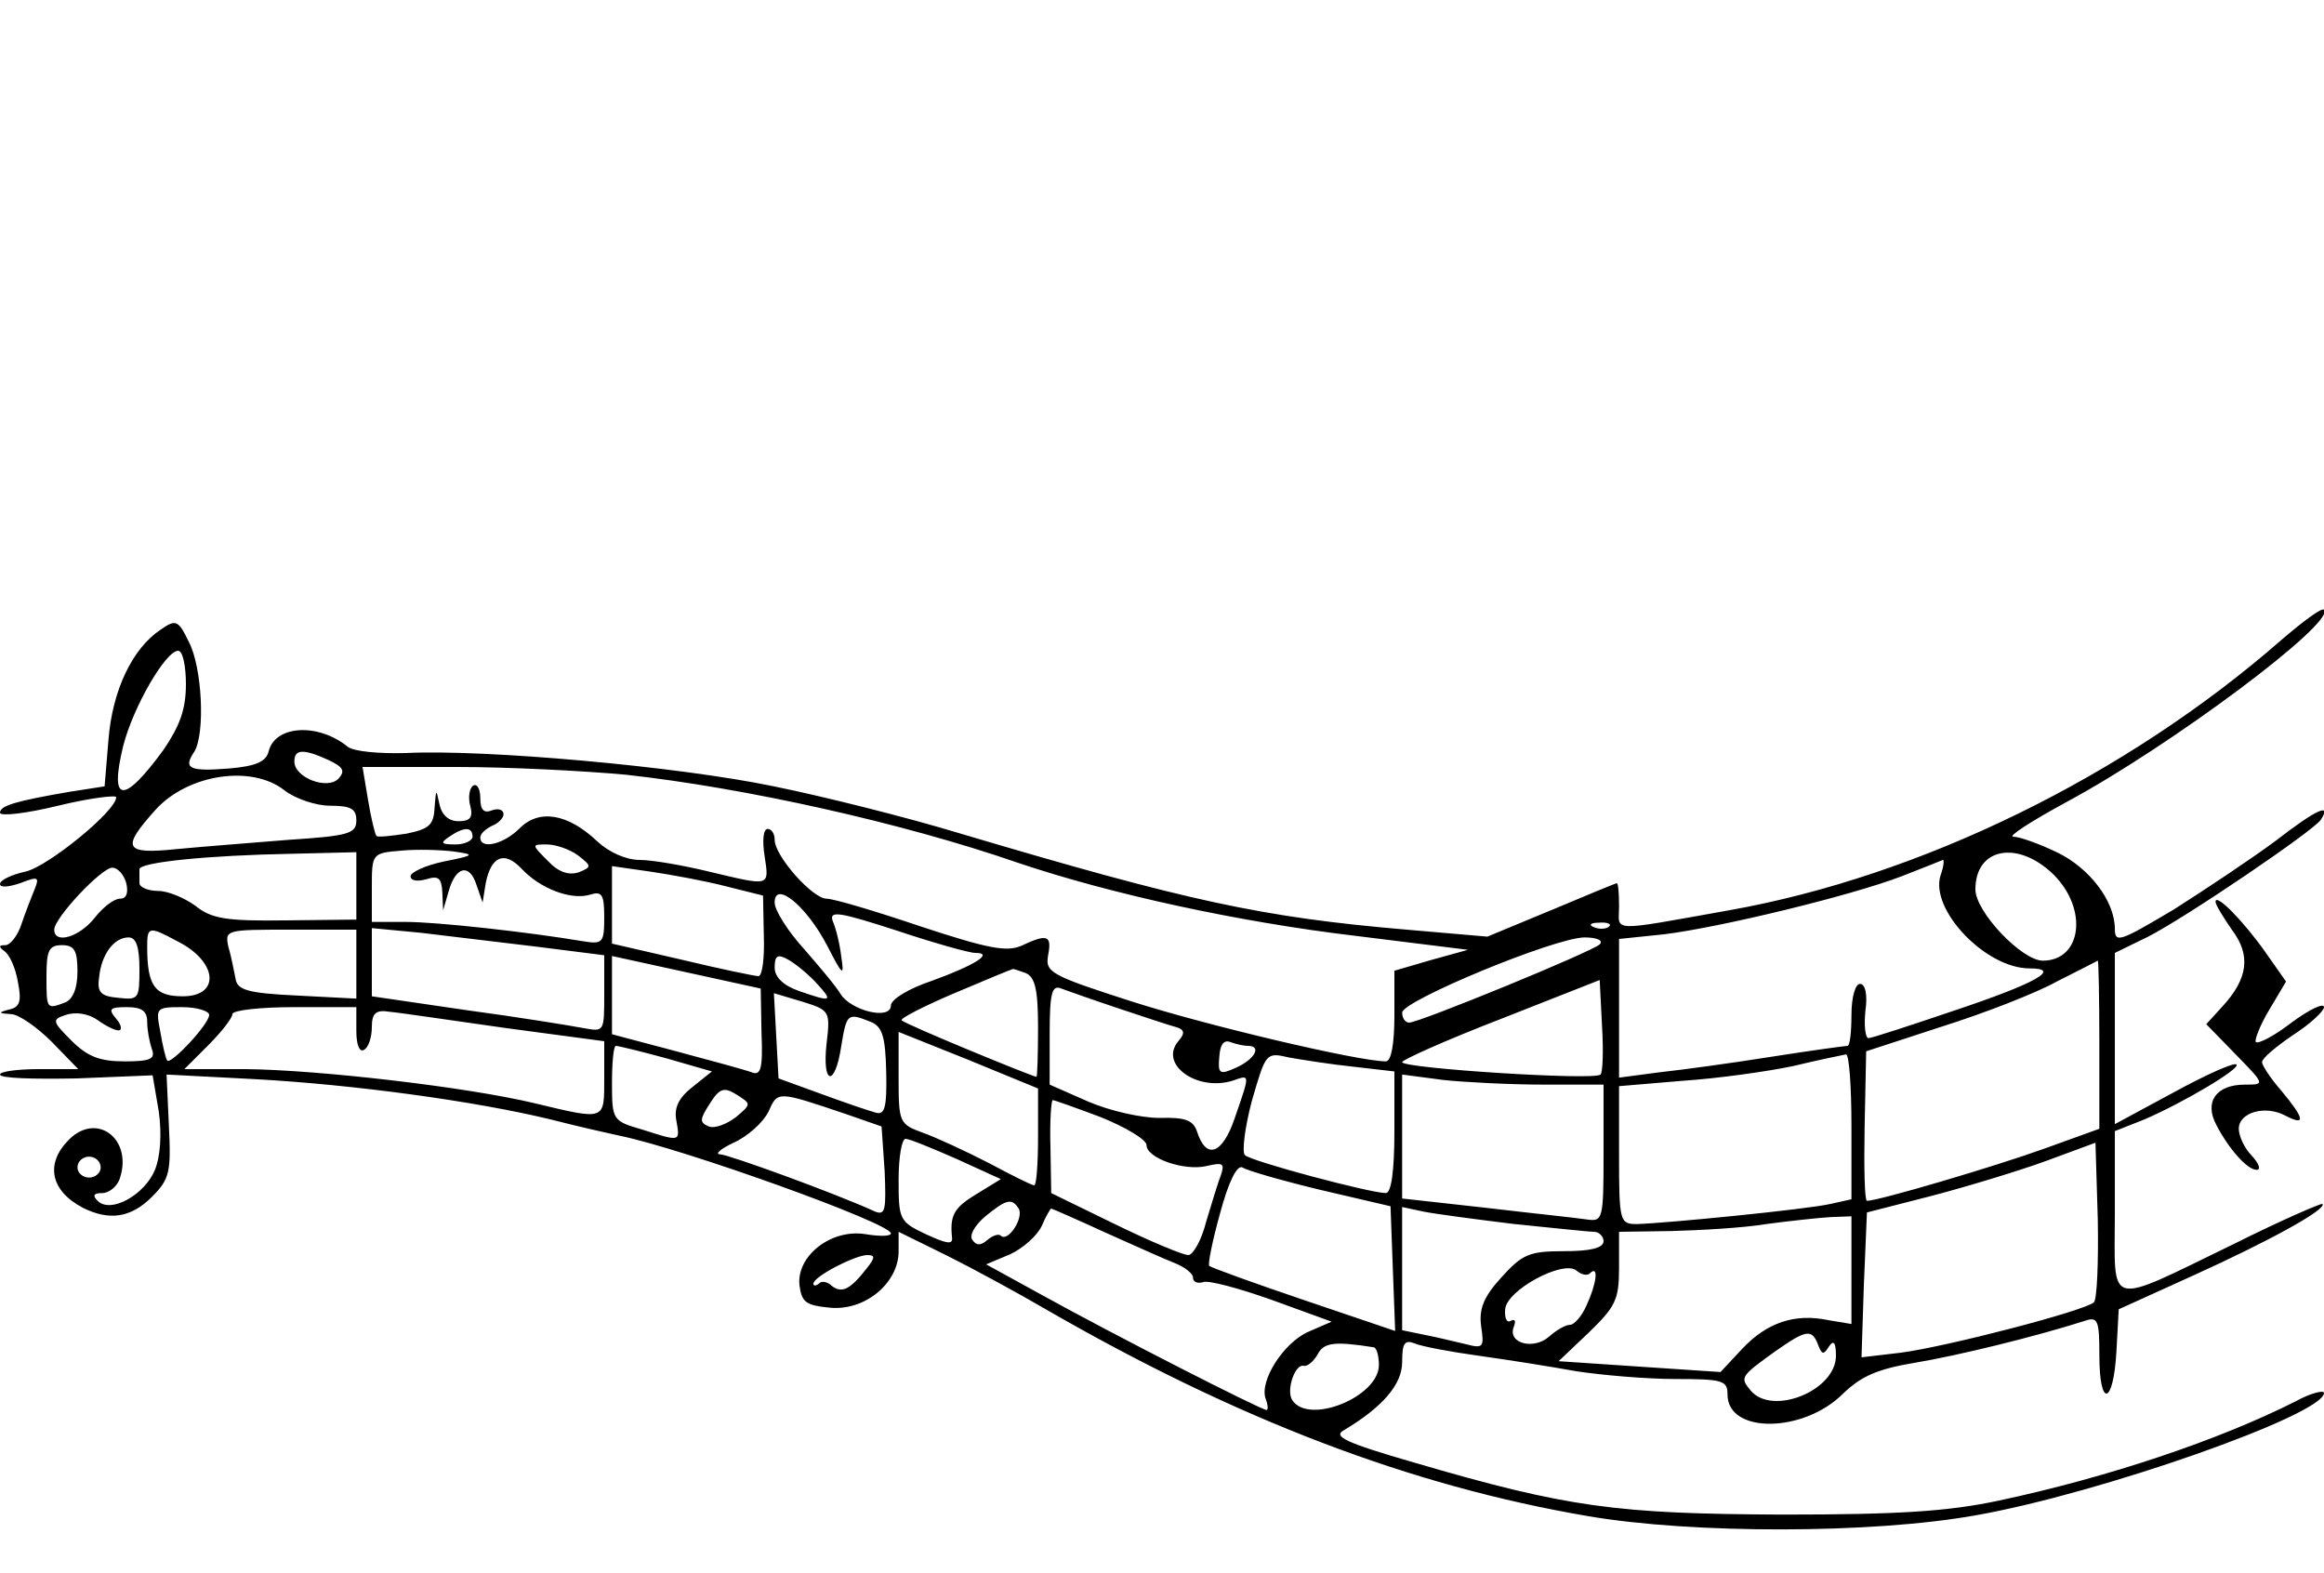 <?xml version="1.0" standalone="no"?>
<!DOCTYPE svg PUBLIC "-//W3C//DTD SVG 20010904//EN"
 "http://www.w3.org/TR/2001/REC-SVG-20010904/DTD/svg10.dtd">
<svg version="1.0" xmlns="http://www.w3.org/2000/svg"
 width="300pt" height="203pt" viewBox="0 0 300 203"
 preserveAspectRatio="xMidYMid meet">
<g transform="translate(0,203) scale(0.1,-0.1)"
fill="#000000" stroke="none">
<path d="M2945 1204 c-200 -175 -465 -305 -713 -349 -157 -28 -142 -28 -142 5
0 17 -1 30 -3 30 -1 0 -40 -16 -85 -35 l-82 -34 -104 9 c-188 16 -283 37 -576
124 -69 21 -177 48 -241 61 -125 26 -374 48 -475 43 -35 -1 -67 2 -75 8 -38
31 -93 28 -102 -5 -3 -14 -16 -20 -52 -23 -51 -4 -59 0 -44 22 14 24 10 108
-7 141 -14 29 -17 30 -37 16 -36 -24 -62 -78 -67 -142 l-5 -60 -45 -7 c-70
-12 -90 -18 -90 -27 0 -5 34 -1 75 9 41 10 75 14 75 11 0 -18 -89 -90 -117
-96 -18 -4 -33 -11 -33 -16 0 -5 11 -4 26 1 23 9 25 8 19 -7 -4 -10 -12 -30
-17 -45 -5 -16 -15 -28 -21 -28 -9 0 -9 -2 -1 -8 6 -4 14 -21 17 -39 5 -25 3
-33 -11 -36 -15 -4 -14 -5 2 -6 10 0 34 -17 53 -36 l34 -35 -51 0 c-27 0 -50
-3 -50 -7 0 -5 44 -6 99 -5 l98 4 8 -47 c4 -29 2 -58 -5 -75 -13 -32 -57 -57
-74 -40 -7 7 -5 10 6 10 9 0 20 9 23 20 16 50 -30 85 -66 49 -31 -31 -24 -66
18 -88 34 -17 62 -13 89 14 23 23 25 32 22 92 l-3 66 115 -6 c126 -7 282 -28
381 -52 35 -9 75 -18 89 -21 83 -17 350 -113 350 -126 0 -4 -15 -4 -33 -1 -44
7 -89 -28 -85 -66 3 -22 8 -26 40 -29 45 -4 88 32 88 73 l0 25 63 -31 c34 -17
91 -48 127 -69 246 -142 471 -228 700 -267 134 -23 366 -23 500 1 160 28 450
130 450 158 0 4 -17 0 -37 -11 -99 -50 -242 -98 -383 -128 -66 -14 -129 -18
-280 -18 -213 1 -276 9 -474 67 -90 26 -106 34 -91 42 50 30 75 59 75 88 0 24
3 29 16 24 9 -4 47 -11 83 -16 36 -5 93 -14 126 -20 33 -5 90 -10 128 -10 61
0 67 -2 67 -20 0 -51 98 -50 149 1 24 23 45 32 93 40 54 9 153 33 219 54 17 6
19 1 19 -44 0 -69 18 -65 22 4 l3 55 97 44 c95 43 172 85 166 92 -2 1 -53 -21
-113 -51 -169 -82 -155 -85 -155 39 l0 106 38 15 c51 22 125 66 119 71 -3 3
-39 -13 -81 -36 l-76 -41 0 110 0 111 43 21 c49 25 214 137 223 151 14 22 -5
14 -58 -27 -31 -23 -91 -63 -132 -89 -69 -41 -76 -44 -76 -25 0 36 -33 79 -75
99 -23 11 -48 20 -56 20 -8 0 23 20 69 45 134 72 348 232 332 248 -3 3 -27
-15 -55 -39z m-2705 -57 c0 -33 -8 -54 -29 -85 -52 -71 -70 -69 -52 5 13 51
55 123 71 123 6 0 10 -20 10 -43z m184 -98 c19 -9 22 -14 13 -24 -14 -15 -57
1 -57 22 0 16 11 17 44 2z m384 -19 c154 -17 357 -62 507 -114 119 -40 283
-76 435 -94 l145 -18 -47 -13 -48 -14 0 -58 c0 -36 -4 -59 -11 -59 -35 0 -230
46 -327 77 -106 34 -113 38 -109 60 5 26 -1 28 -35 12 -19 -8 -44 -3 -129 25
-59 20 -113 36 -122 36 -18 0 -67 55 -67 76 0 8 -4 14 -9 14 -6 0 -7 -16 -4
-35 6 -40 8 -39 -72 -20 -33 8 -73 15 -89 15 -18 0 -40 10 -55 24 -38 36 -75
42 -100 17 -21 -21 -51 -28 -51 -12 0 5 7 11 15 15 8 3 15 10 15 15 0 6 -7 8
-15 5 -10 -4 -15 0 -15 16 0 11 -4 19 -9 16 -5 -3 -7 -15 -4 -26 4 -15 0 -20
-15 -20 -13 0 -22 8 -25 23 -4 19 -4 19 -6 -5 -1 -23 -7 -28 -36 -34 -20 -3
-37 -5 -39 -3 -2 2 -7 23 -11 47 l-7 42 122 0 c66 0 164 -5 218 -10z m-441
-20 c14 -11 41 -20 59 -20 27 0 34 -4 34 -19 0 -17 -10 -20 -87 -25 -49 -4
-114 -9 -145 -12 -68 -7 -72 1 -27 51 42 46 124 58 166 25z m243 -60 c0 -5
-10 -10 -22 -10 -19 0 -20 2 -8 10 19 13 30 13 30 0z m-37 -32 c-24 -5 -43
-14 -43 -19 0 -6 9 -7 20 -4 16 5 20 2 21 -17 l1 -23 7 24 c9 33 27 37 36 9
l8 -23 4 25 c7 35 24 42 46 19 24 -26 64 -41 88 -34 16 5 19 1 19 -29 0 -33
-2 -35 -27 -31 -71 12 -189 25 -229 25 l-44 0 0 44 c0 44 0 45 38 48 20 2 51
1 67 -1 29 -4 28 -5 -12 -13z m173 8 c18 -14 18 -15 1 -22 -13 -4 -26 0 -40
15 -21 21 -21 21 -1 21 11 0 29 -6 40 -14z m-286 -40 l0 -43 -92 -1 c-76 -1
-95 2 -116 19 -14 10 -35 19 -48 19 -13 0 -24 5 -24 10 0 6 0 13 0 18 0 9 88
18 198 20 l82 2 0 -44z m2191 15 c45 -45 36 -111 -14 -111 -27 0 -87 63 -87
92 0 54 55 64 101 19z m-146 -1 c-14 -44 58 -120 115 -120 42 0 9 -19 -99 -55
-56 -19 -105 -35 -109 -35 -4 0 -6 16 -4 35 3 21 0 35 -7 35 -6 0 -11 -17 -11
-40 0 -22 -2 -40 -5 -40 -3 0 -47 -6 -98 -14 -50 -8 -116 -17 -144 -20 l-53
-7 0 90 0 89 58 6 c73 9 242 50 307 75 28 11 51 20 53 21 2 0 1 -9 -3 -20z
m-2342 -10 c3 -13 0 -20 -8 -20 -8 0 -22 -11 -33 -25 -20 -25 -52 -34 -52 -15
0 15 61 80 75 80 7 0 15 -9 18 -20z m774 -4 l48 -12 1 -52 c1 -29 -2 -52 -7
-52 -4 0 -48 9 -98 21 l-91 21 0 50 0 50 49 -7 c27 -4 71 -12 98 -19z m131
-77 c20 -39 22 -40 18 -14 -2 17 -7 37 -11 46 -5 14 8 12 82 -12 48 -16 94
-29 102 -29 25 0 -1 -16 -56 -36 -30 -10 -53 -24 -53 -32 0 -19 -51 -7 -65 15
-5 9 -27 35 -47 58 -21 23 -38 50 -38 60 0 29 41 -4 68 -56z m1009 25 c-3 -3
-12 -4 -19 -1 -8 3 -5 6 6 6 11 1 17 -2 13 -5z m-1848 -19 c52 -26 56 -71 7
-71 -36 0 -46 13 -46 64 0 26 2 27 39 7z m231 -30 l0 -44 -77 4 c-63 3 -77 7
-79 22 -2 9 -5 27 -9 40 -5 23 -4 23 80 23 l85 0 0 -45z m233 23 l87 -11 0
-50 c0 -49 0 -49 -27 -44 -16 3 -83 14 -150 23 l-123 18 0 44 0 44 63 -6 c34
-4 101 -12 150 -18z m-513 -29 c0 -38 -1 -40 -27 -37 -23 2 -28 7 -25 27 3 29
19 51 38 51 10 0 14 -13 14 -41z m1885 32 c-11 -10 -233 -101 -246 -101 -5 0
-9 6 -9 13 0 15 195 96 235 97 17 0 25 -4 20 -9z m-1965 -35 c0 -22 -6 -36
-16 -40 -24 -9 -24 -9 -24 34 0 33 3 40 20 40 16 0 20 -7 20 -34z m883 -79 c2
-47 -1 -56 -13 -51 -8 3 -52 15 -97 27 l-83 22 0 51 0 50 96 -21 96 -21 1 -57z
m71 64 c22 -24 20 -25 -23 -10 -20 7 -31 18 -31 30 0 16 4 18 18 10 9 -5 26
-19 36 -30z m1656 -80 l0 -108 -72 -26 c-64 -23 -213 -67 -228 -67 -3 0 -4 43
-3 96 l2 97 98 32 c54 17 121 43 148 58 28 14 51 26 53 27 1 0 2 -49 2 -109z
m-1386 93 c12 -5 16 -21 16 -70 0 -35 -1 -64 -2 -64 -7 1 -170 68 -174 73 -3
2 28 18 68 35 40 17 74 31 75 31 1 1 8 -2 17 -5z m742 -131 c-7 -8 -256 8
-256 16 0 3 58 29 128 56 l127 50 3 -59 c2 -32 1 -61 -2 -63z m-621 85 c33
-11 66 -22 74 -24 10 -3 11 -8 2 -18 -25 -30 24 -65 70 -51 23 8 23 10 3 -48
-16 -47 -37 -55 -49 -17 -5 14 -15 18 -48 17 -24 0 -64 9 -92 21 l-50 22 0 65
c0 54 3 64 15 59 8 -3 42 -15 75 -26z m-378 -45 c-6 -54 11 -57 19 -3 7 42 8
43 38 31 15 -6 19 -19 20 -65 1 -46 -2 -56 -14 -52 -8 2 -40 13 -70 24 l-55
20 -3 55 -3 55 37 -11 c35 -11 36 -12 31 -54z m-914 17 c5 0 4 7 -3 15 -11 13
-8 15 14 15 19 0 26 -5 26 -19 0 -11 3 -26 6 -35 5 -13 -2 -16 -35 -16 -32 0
-48 6 -69 27 -25 25 -25 27 -7 33 12 4 28 2 40 -6 11 -8 23 -14 28 -14z m117
20 c0 -12 -49 -64 -54 -59 -2 2 -6 19 -9 37 -6 31 -6 32 28 32 19 0 35 -5 35
-10z m190 -21 c0 -17 4 -28 10 -24 6 3 10 17 10 29 0 18 5 23 23 20 12 -1 79
-11 150 -21 l127 -17 0 -48 c0 -55 2 -54 -90 -32 -88 21 -278 43 -373 44 l-79
0 31 31 c17 17 31 35 31 40 0 5 36 9 80 9 l80 0 0 -31z m880 -136 c0 -35 -2
-63 -5 -63 -3 0 -29 13 -59 29 -29 15 -68 33 -85 39 -30 11 -31 13 -31 71 l0
59 90 -36 90 -37 0 -62z m271 117 c18 0 9 -17 -15 -28 -22 -10 -24 -8 -22 14
1 16 6 22 14 19 8 -3 18 -5 23 -5z m-751 -16 l59 -17 -25 -20 c-18 -14 -24
-27 -21 -43 5 -28 6 -28 -44 -12 -38 11 -39 12 -39 60 0 26 2 48 5 48 3 0 32
-7 65 -16z m888 -11 l52 -6 0 -78 c0 -50 -4 -79 -11 -79 -20 0 -174 41 -182
49 -4 4 0 36 9 70 18 62 18 63 48 56 17 -3 55 -9 84 -12z m642 -77 l0 -94 -27
-6 c-30 -7 -213 -25 -250 -26 -22 0 -23 3 -23 89 l0 89 83 7 c45 3 109 12 142
19 33 8 63 14 68 15 4 0 7 -41 7 -93z m-397 54 l77 0 0 -89 c0 -86 -1 -88 -22
-85 -13 2 -71 8 -130 15 l-108 12 0 80 0 80 53 -7 c28 -3 87 -6 130 -6z
m-1043 -42 c-12 -9 -27 -15 -35 -12 -12 5 -12 9 1 29 13 21 19 22 35 12 19
-12 19 -12 -1 -29z m142 4 l46 -16 4 -58 c2 -49 1 -57 -12 -52 -55 25 -188 73
-200 74 -8 0 0 7 17 15 18 8 38 26 45 40 12 27 11 27 100 -3z m329 -4 c32 -13
59 -29 59 -36 0 -17 49 -34 78 -27 21 5 23 3 18 -12 -4 -10 -12 -37 -19 -60
-6 -24 -17 -43 -23 -43 -7 0 -50 18 -95 40 l-82 40 -1 60 c-1 33 1 60 3 60 2
0 30 -10 62 -22z m-186 -54 l57 -26 -31 -19 c-30 -18 -35 -28 -32 -57 1 -9 -8
-7 -34 5 -34 16 -35 19 -35 70 0 29 4 53 9 53 5 0 34 -12 66 -26z m1468 -185
c-12 -11 -189 -57 -249 -65 l-51 -6 3 93 4 94 82 21 c46 12 112 32 148 45 l65
24 3 -99 c1 -55 -1 -103 -5 -107z m-2573 174 c0 -7 -7 -13 -15 -13 -8 0 -15 6
-15 13 0 8 7 14 15 14 8 0 15 -6 15 -14z m1575 -29 l90 -21 3 -81 3 -80 -118
40 c-65 22 -120 42 -122 44 -2 2 4 32 14 68 11 41 22 63 29 59 6 -4 51 -17
101 -29z m-390 -24 c7 -12 -14 -44 -23 -35 -3 3 -11 0 -18 -6 -8 -7 -14 -7
-19 1 -4 6 4 19 17 30 27 22 34 24 43 10z m112 -31 c38 -17 78 -35 91 -40 12
-5 22 -13 22 -18 0 -6 6 -8 13 -6 6 3 47 -8 89 -23 l77 -28 -30 -13 c-32 -14
-64 -64 -55 -87 3 -8 3 -14 1 -14 -7 0 -199 98 -291 149 l-71 39 31 13 c17 8
35 24 41 37 5 12 11 22 12 22 1 0 33 -14 70 -31z m528 11 c50 -5 96 -10 103
-10 6 0 12 -6 12 -12 0 -9 -17 -13 -51 -13 -45 0 -54 -4 -81 -34 -23 -25 -29
-41 -26 -63 4 -27 3 -29 -20 -23 -13 3 -37 9 -53 12 l-29 6 0 79 0 80 28 -6
c15 -3 68 -10 117 -16z m435 -60 l0 -69 -30 5 c-43 9 -79 -3 -111 -37 l-28
-30 -105 7 -104 7 39 37 c34 33 39 42 39 83 l0 47 68 1 c37 1 92 4 122 9 30 4
67 8 83 9 l27 1 0 -70z m-1271 3 c-21 -27 -32 -33 -45 -23 -6 6 -14 7 -17 3
-4 -3 -7 -3 -7 0 0 9 52 36 69 37 11 0 11 -3 0 -17z m934 -6 c11 10 8 -14 -5
-42 -6 -14 -16 -25 -21 -25 -6 0 -18 -7 -27 -15 -20 -18 -54 -9 -46 12 3 8 2
11 -4 8 -5 -3 -8 4 -7 15 2 25 75 64 92 50 7 -6 15 -7 18 -3z m294 -93 c5 -13
7 -13 14 -2 6 9 9 5 9 -12 0 -45 -82 -78 -110 -45 -14 17 -14 18 32 51 40 28
47 29 55 8z m-574 -3 c4 0 7 -11 7 -23 0 -41 -91 -78 -112 -45 -8 13 4 47 15
44 5 -1 13 6 18 15 8 15 21 17 72 9z"/>
<path d="M2860 866 c0 -4 10 -20 21 -36 25 -33 21 -63 -12 -99 l-21 -23 38
-39 c38 -39 38 -39 12 -39 -37 0 -53 -22 -37 -52 16 -31 40 -58 52 -58 6 0 3
8 -6 18 -10 10 -17 26 -17 35 0 21 34 31 60 17 27 -14 25 -4 -5 32 -14 16 -25
33 -25 37 0 5 18 20 40 35 22 14 40 31 40 36 0 6 -19 -3 -42 -20 -22 -17 -43
-28 -46 -25 -2 2 5 21 17 41 l22 37 -26 37 c-28 40 -65 78 -65 66z"/>
</g>
</svg>
